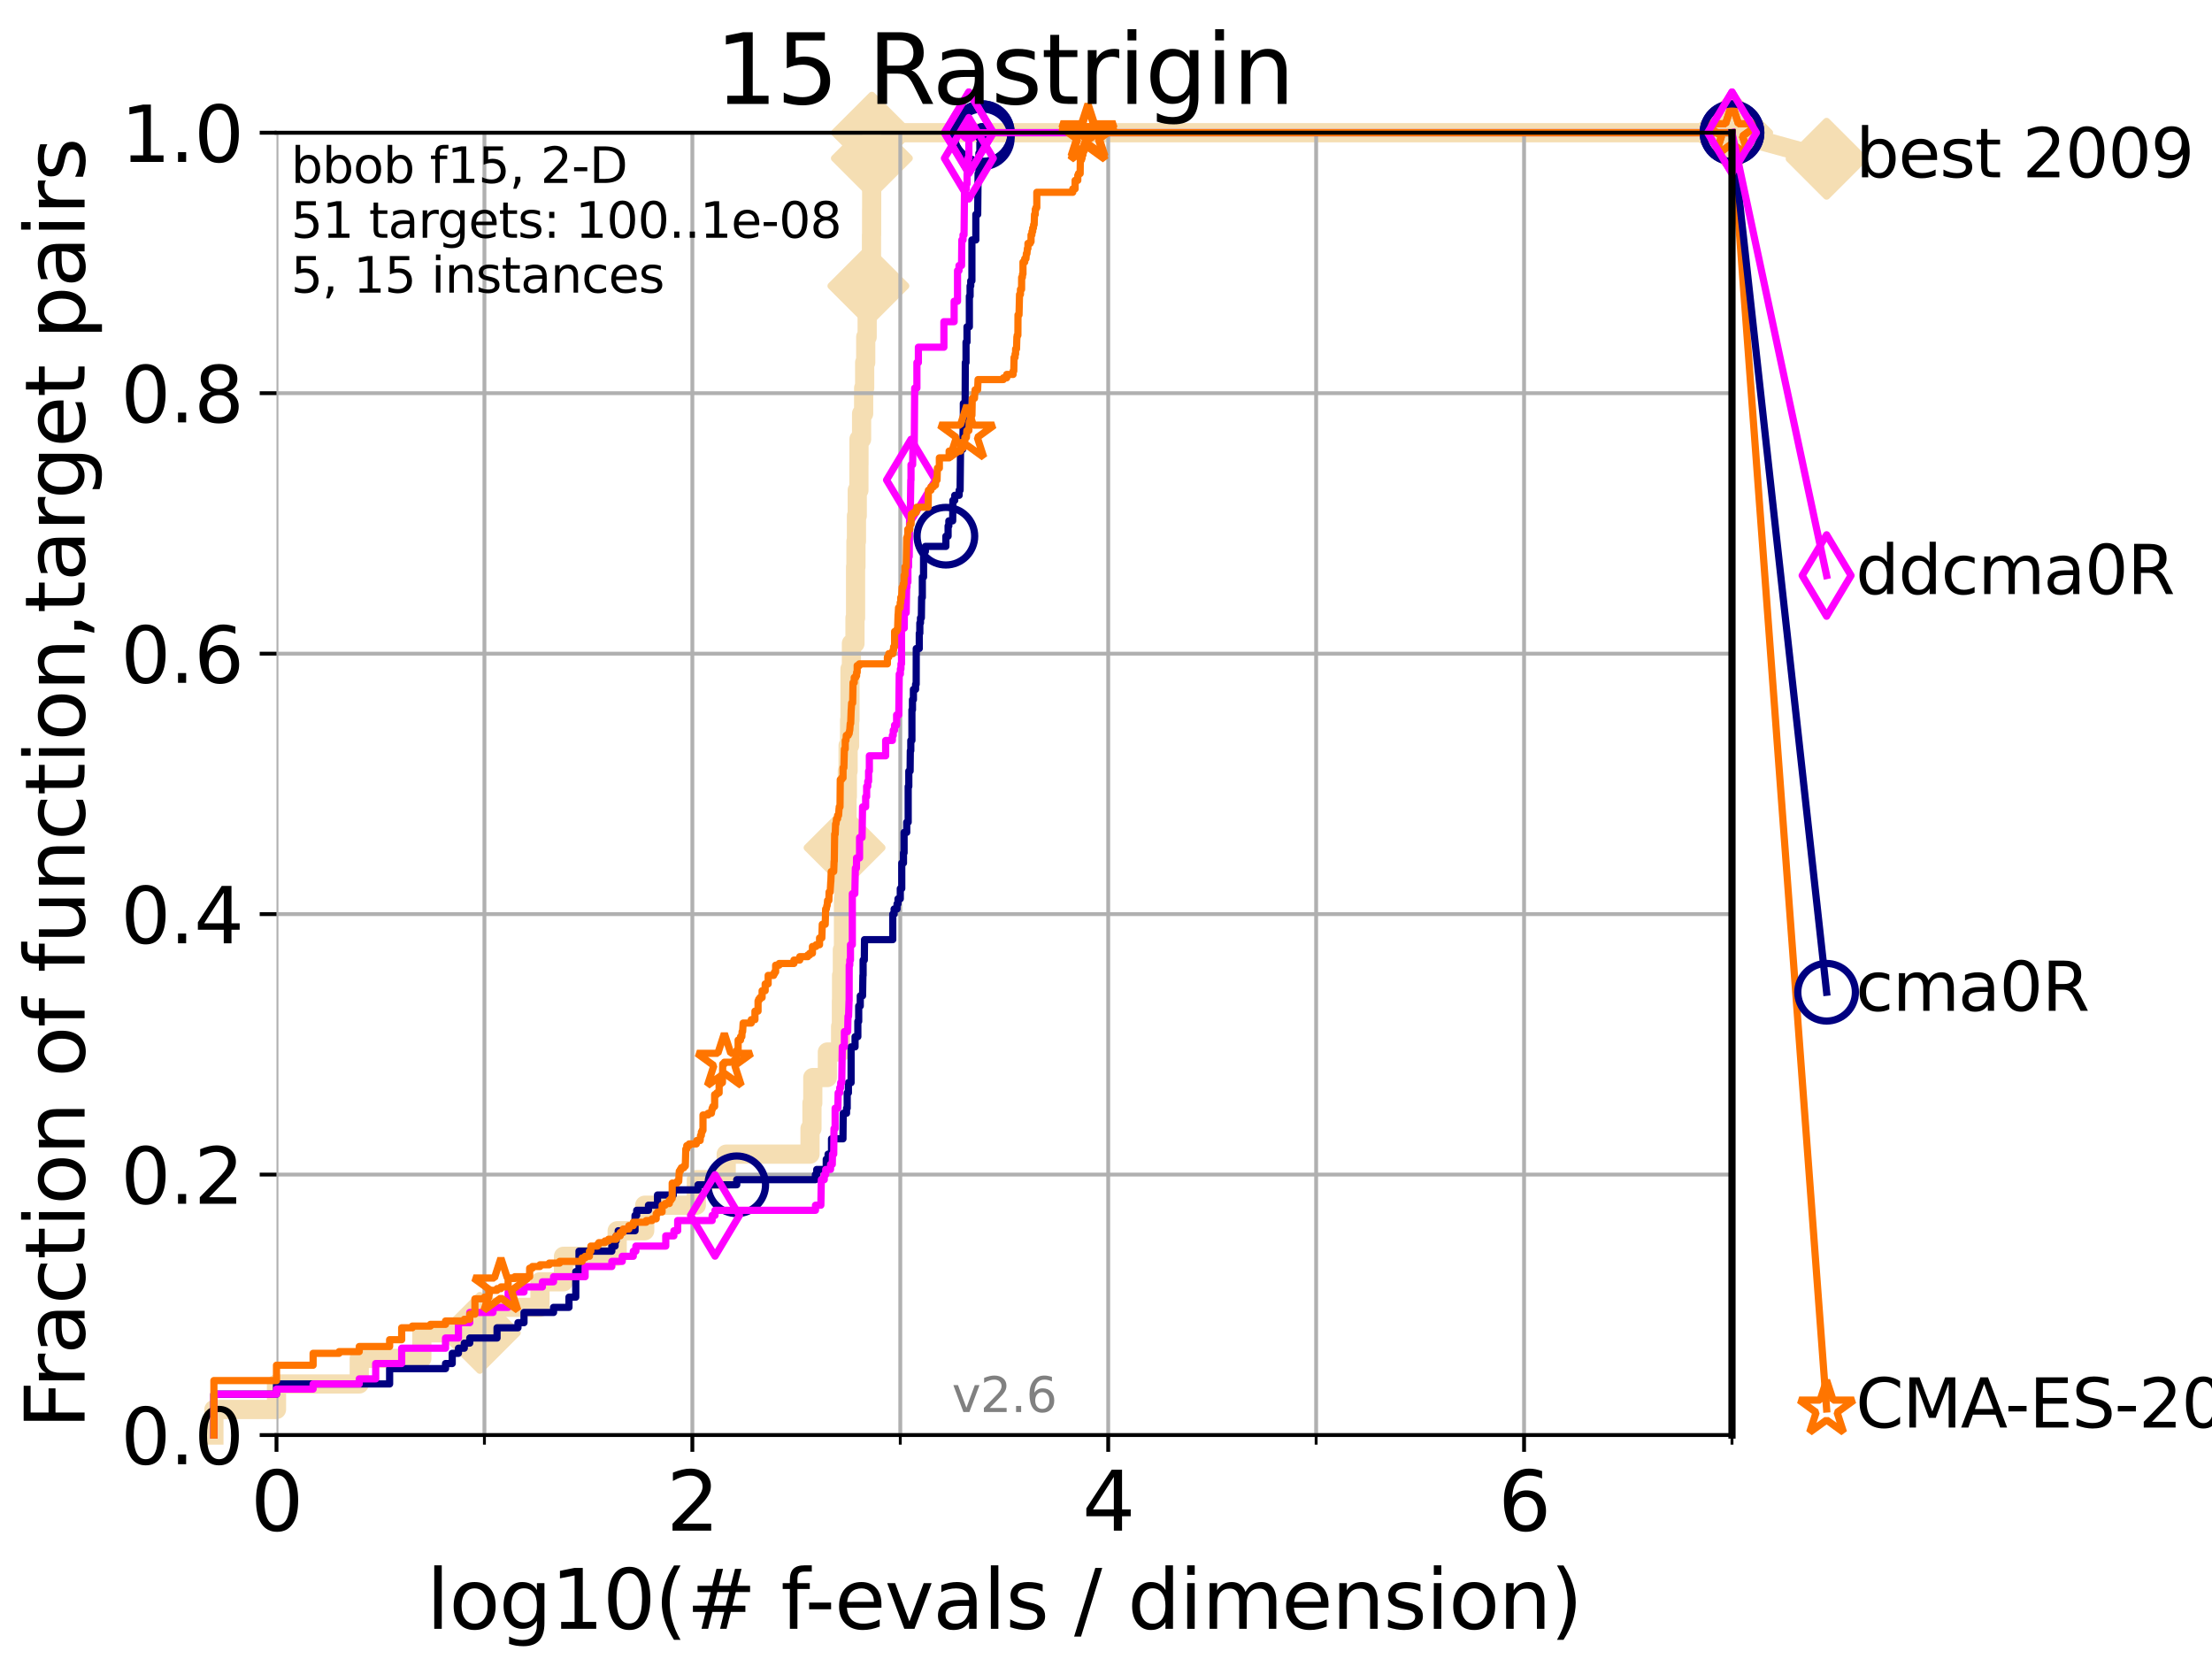 <?xml version="1.0" encoding="utf-8" standalone="no"?>
<!DOCTYPE svg PUBLIC "-//W3C//DTD SVG 1.1//EN"
  "http://www.w3.org/Graphics/SVG/1.1/DTD/svg11.dtd">
<svg xmlns:xlink="http://www.w3.org/1999/xlink" width="460.8pt" height="345.6pt" viewBox="0 0 460.8 345.6" xmlns="http://www.w3.org/2000/svg" version="1.1">
 <defs>
  <style type="text/css">*{stroke-linejoin: round; stroke-linecap: butt}</style>
 </defs>
 <g id="figure_1">
  <g id="patch_1">
   <path d="M 0 345.6 
L 460.8 345.6 
L 460.8 0 
L 0 0 
z
" style="fill: #ffffff"/>
  </g>
  <g id="axes_1">
   <g id="patch_2">
    <path d="M 57.6 298.944 
L 360.806 298.944 
L 360.806 27.648 
L 57.6 27.648 
z
" style="fill: #ffffff"/>
   </g>
   <g id="line2d_1">
    <path d="M 44.561 298.944 
L 44.561 293.624 
L 57.6 293.624 
L 57.6 288.305 
L 74.837 288.305 
L 74.837 282.985 
L 87.876 282.985 
L 87.876 277.666 
L 99.95 277.666 
L 99.95 272.346 
L 112.488 272.346 
L 112.488 267.027 
L 117.384 267.027 
L 117.384 261.707 
L 128.571 261.707 
L 128.571 256.388 
L 134.305 256.388 
L 134.305 251.068 
L 145.058 251.068 
L 145.058 245.749 
L 151.285 245.749 
L 151.285 240.429 
L 168.74 240.429 
L 168.74 235.11 
L 169.145 235.11 
L 169.145 229.79 
L 169.319 229.79 
L 169.319 224.471 
L 172.356 224.471 
L 172.356 219.151 
L 175.117 219.151 
L 175.117 213.832 
L 175.28 213.832 
L 175.28 208.512 
L 175.316 208.512 
L 175.316 203.192 
L 175.478 203.192 
L 175.478 197.873 
L 175.709 197.873 
L 175.709 187.234 
L 175.797 187.234 
L 175.797 181.914 
L 175.937 181.914 
L 175.937 176.595 
L 176.076 176.595 
L 176.076 171.275 
L 176.453 171.275 
L 176.453 165.956 
L 176.52 165.956 
L 176.52 160.636 
L 176.672 160.636 
L 176.672 155.317 
L 176.988 155.317 
L 176.988 149.997 
L 177.07 149.997 
L 177.07 139.358 
L 177.363 139.358 
L 177.363 134.039 
L 178.108 134.039 
L 178.108 128.719 
L 178.232 128.719 
L 178.232 118.08 
L 178.309 118.08 
L 178.309 112.76 
L 178.416 112.76 
L 178.416 107.441 
L 178.583 107.441 
L 178.583 102.121 
L 178.928 102.121 
L 178.928 96.802 
L 178.943 96.802 
L 178.943 91.482 
L 179.485 91.482 
L 179.485 86.163 
L 179.913 86.163 
L 179.913 80.843 
L 180.124 80.843 
L 180.124 75.524 
L 180.346 75.524 
L 180.346 70.204 
L 180.647 70.204 
L 180.647 64.885 
L 180.903 64.885 
L 180.903 59.565 
L 180.997 59.565 
L 180.997 54.246 
L 181.548 54.246 
L 181.548 48.926 
L 181.574 48.926 
L 181.574 43.607 
L 181.587 43.607 
L 181.587 38.287 
L 181.613 38.287 
L 181.613 32.968 
L 181.625 32.968 
L 181.625 27.648 
L 360.806 27.648 
" style="fill: none; stroke: #f5deb3; stroke-width: 4; stroke-linecap: square"/>
   </g>
   <g id="line2d_2">
    <defs>
     <path id="mdfc02c847d" d="M -0 7.778 
L 7.778 0 
L 0 -7.778 
L -7.778 -0 
z
" style="stroke: #f5deb3; stroke-width: 1.5; stroke-linejoin: miter"/>
    </defs>
    <g>
     <use xlink:href="#mdfc02c847d" x="99.95" y="277.666" style="fill: #f5deb3; stroke: #f5deb3; stroke-width: 1.5; stroke-linejoin: miter"/>
     <use xlink:href="#mdfc02c847d" x="175.937" y="176.595" style="fill: #f5deb3; stroke: #f5deb3; stroke-width: 1.5; stroke-linejoin: miter"/>
     <use xlink:href="#mdfc02c847d" x="180.903" y="59.565" style="fill: #f5deb3; stroke: #f5deb3; stroke-width: 1.5; stroke-linejoin: miter"/>
     <use xlink:href="#mdfc02c847d" x="181.625" y="32.968" style="fill: #f5deb3; stroke: #f5deb3; stroke-width: 1.5; stroke-linejoin: miter"/>
     <use xlink:href="#mdfc02c847d" x="181.625" y="27.648" style="fill: #f5deb3; stroke: #f5deb3; stroke-width: 1.5; stroke-linejoin: miter"/>
     <use xlink:href="#mdfc02c847d" x="360.806" y="27.648" style="fill: #f5deb3; stroke: #f5deb3; stroke-width: 1.5; stroke-linejoin: miter"/>
    </g>
   </g>
   <g id="line2d_3">
    <path style="fill: none; stroke: #f5deb3; stroke-width: 4; stroke-linecap: square"/>
    <g/>
   </g>
   <g id="line2d_4">
    <path d="M 360.806 27.648 
L 380.515 33.074 
" style="fill: none; stroke: #f5deb3; stroke-width: 4; stroke-linecap: square"/>
    <g>
     <use xlink:href="#mdfc02c847d" x="360.806" y="27.648" style="fill: #f5deb3; stroke: #f5deb3; stroke-width: 1.5; stroke-linejoin: miter"/>
     <use xlink:href="#mdfc02c847d" x="380.515" y="33.074" style="fill: #f5deb3; stroke: #f5deb3; stroke-width: 1.5; stroke-linejoin: miter"/>
    </g>
   </g>
   <g id="matplotlib.axis_1">
    <g id="xtick_1">
     <g id="line2d_5">
      <path d="M 57.6 298.944 
L 57.6 27.648 
" clip-path="url(#p673a137151)" style="fill: none; stroke: #b0b0b0; stroke-width: 0.8; stroke-linecap: square"/>
     </g>
     <g id="line2d_6">
      <defs>
       <path id="mdb9ce2a126" d="M 0 0 
L 0 3.5 
" style="stroke: #000000; stroke-width: 0.8"/>
      </defs>
      <g>
       <use xlink:href="#mdb9ce2a126" x="57.6" y="298.944" style="stroke: #000000; stroke-width: 0.8"/>
      </g>
     </g>
     <g id="text_1">
      <!-- 0 -->
      <g transform="translate(52.192 318.861)scale(0.17 -0.17)">
       <defs>
        <path id="DejaVuSans-30" d="M 2034 4250 
Q 1547 4250 1301 3770 
Q 1056 3291 1056 2328 
Q 1056 1369 1301 889 
Q 1547 409 2034 409 
Q 2525 409 2770 889 
Q 3016 1369 3016 2328 
Q 3016 3291 2770 3770 
Q 2525 4250 2034 4250 
z
M 2034 4750 
Q 2819 4750 3233 4129 
Q 3647 3509 3647 2328 
Q 3647 1150 3233 529 
Q 2819 -91 2034 -91 
Q 1250 -91 836 529 
Q 422 1150 422 2328 
Q 422 3509 836 4129 
Q 1250 4750 2034 4750 
z
" transform="scale(0.016)"/>
       </defs>
       <use xlink:href="#DejaVuSans-30"/>
      </g>
     </g>
    </g>
    <g id="xtick_2">
     <g id="line2d_7">
      <path d="M 144.23 298.944 
L 144.23 27.648 
" clip-path="url(#p673a137151)" style="fill: none; stroke: #b0b0b0; stroke-width: 0.8; stroke-linecap: square"/>
     </g>
     <g id="line2d_8">
      <g>
       <use xlink:href="#mdb9ce2a126" x="144.23" y="298.944" style="stroke: #000000; stroke-width: 0.8"/>
      </g>
     </g>
     <g id="text_2">
      <!-- 2 -->
      <g transform="translate(138.822 318.861)scale(0.17 -0.17)">
       <defs>
        <path id="DejaVuSans-32" d="M 1228 531 
L 3431 531 
L 3431 0 
L 469 0 
L 469 531 
Q 828 903 1448 1529 
Q 2069 2156 2228 2338 
Q 2531 2678 2651 2914 
Q 2772 3150 2772 3378 
Q 2772 3750 2511 3984 
Q 2250 4219 1831 4219 
Q 1534 4219 1204 4116 
Q 875 4013 500 3803 
L 500 4441 
Q 881 4594 1212 4672 
Q 1544 4750 1819 4750 
Q 2544 4750 2975 4387 
Q 3406 4025 3406 3419 
Q 3406 3131 3298 2873 
Q 3191 2616 2906 2266 
Q 2828 2175 2409 1742 
Q 1991 1309 1228 531 
z
" transform="scale(0.016)"/>
       </defs>
       <use xlink:href="#DejaVuSans-32"/>
      </g>
     </g>
    </g>
    <g id="xtick_3">
     <g id="line2d_9">
      <path d="M 230.861 298.944 
L 230.861 27.648 
" clip-path="url(#p673a137151)" style="fill: none; stroke: #b0b0b0; stroke-width: 0.8; stroke-linecap: square"/>
     </g>
     <g id="line2d_10">
      <g>
       <use xlink:href="#mdb9ce2a126" x="230.861" y="298.944" style="stroke: #000000; stroke-width: 0.8"/>
      </g>
     </g>
     <g id="text_3">
      <!-- 4 -->
      <g transform="translate(225.453 318.861)scale(0.17 -0.17)">
       <defs>
        <path id="DejaVuSans-34" d="M 2419 4116 
L 825 1625 
L 2419 1625 
L 2419 4116 
z
M 2253 4666 
L 3047 4666 
L 3047 1625 
L 3713 1625 
L 3713 1100 
L 3047 1100 
L 3047 0 
L 2419 0 
L 2419 1100 
L 313 1100 
L 313 1709 
L 2253 4666 
z
" transform="scale(0.016)"/>
       </defs>
       <use xlink:href="#DejaVuSans-34"/>
      </g>
     </g>
    </g>
    <g id="xtick_4">
     <g id="line2d_11">
      <path d="M 317.491 298.944 
L 317.491 27.648 
" clip-path="url(#p673a137151)" style="fill: none; stroke: #b0b0b0; stroke-width: 0.8; stroke-linecap: square"/>
     </g>
     <g id="line2d_12">
      <g>
       <use xlink:href="#mdb9ce2a126" x="317.491" y="298.944" style="stroke: #000000; stroke-width: 0.8"/>
      </g>
     </g>
     <g id="text_4">
      <!-- 6 -->
      <g transform="translate(312.083 318.861)scale(0.17 -0.17)">
       <defs>
        <path id="DejaVuSans-36" d="M 2113 2584 
Q 1688 2584 1439 2293 
Q 1191 2003 1191 1497 
Q 1191 994 1439 701 
Q 1688 409 2113 409 
Q 2538 409 2786 701 
Q 3034 994 3034 1497 
Q 3034 2003 2786 2293 
Q 2538 2584 2113 2584 
z
M 3366 4563 
L 3366 3988 
Q 3128 4100 2886 4159 
Q 2644 4219 2406 4219 
Q 1781 4219 1451 3797 
Q 1122 3375 1075 2522 
Q 1259 2794 1537 2939 
Q 1816 3084 2150 3084 
Q 2853 3084 3261 2657 
Q 3669 2231 3669 1497 
Q 3669 778 3244 343 
Q 2819 -91 2113 -91 
Q 1303 -91 875 529 
Q 447 1150 447 2328 
Q 447 3434 972 4092 
Q 1497 4750 2381 4750 
Q 2619 4750 2861 4703 
Q 3103 4656 3366 4563 
z
" transform="scale(0.016)"/>
       </defs>
       <use xlink:href="#DejaVuSans-36"/>
      </g>
     </g>
    </g>
    <g id="xtick_5">
     <g id="line2d_13">
      <path d="M 100.915 298.944 
L 100.915 27.648 
" clip-path="url(#p673a137151)" style="fill: none; stroke: #b0b0b0; stroke-width: 0.8; stroke-linecap: square"/>
     </g>
     <g id="line2d_14">
      <defs>
       <path id="me85804a4cc" d="M 0 0 
L 0 2 
" style="stroke: #000000; stroke-width: 0.6"/>
      </defs>
      <g>
       <use xlink:href="#me85804a4cc" x="100.915" y="298.944" style="stroke: #000000; stroke-width: 0.6"/>
      </g>
     </g>
    </g>
    <g id="xtick_6">
     <g id="line2d_15">
      <path d="M 187.546 298.944 
L 187.546 27.648 
" clip-path="url(#p673a137151)" style="fill: none; stroke: #b0b0b0; stroke-width: 0.8; stroke-linecap: square"/>
     </g>
     <g id="line2d_16">
      <g>
       <use xlink:href="#me85804a4cc" x="187.546" y="298.944" style="stroke: #000000; stroke-width: 0.6"/>
      </g>
     </g>
    </g>
    <g id="xtick_7">
     <g id="line2d_17">
      <path d="M 274.176 298.944 
L 274.176 27.648 
" clip-path="url(#p673a137151)" style="fill: none; stroke: #b0b0b0; stroke-width: 0.8; stroke-linecap: square"/>
     </g>
     <g id="line2d_18">
      <g>
       <use xlink:href="#me85804a4cc" x="274.176" y="298.944" style="stroke: #000000; stroke-width: 0.6"/>
      </g>
     </g>
    </g>
    <g id="xtick_8">
     <g id="line2d_19">
      <path d="M 360.806 298.944 
L 360.806 27.648 
" clip-path="url(#p673a137151)" style="fill: none; stroke: #b0b0b0; stroke-width: 0.8; stroke-linecap: square"/>
     </g>
     <g id="line2d_20">
      <g>
       <use xlink:href="#me85804a4cc" x="360.806" y="298.944" style="stroke: #000000; stroke-width: 0.6"/>
      </g>
     </g>
    </g>
    <g id="text_5">
     <!-- log10(# f-evals / dimension) -->
     <g transform="translate(88.823 339.314)scale(0.17 -0.17)">
      <defs>
       <path id="DejaVuSans-6c" d="M 603 4863 
L 1178 4863 
L 1178 0 
L 603 0 
L 603 4863 
z
" transform="scale(0.016)"/>
       <path id="DejaVuSans-6f" d="M 1959 3097 
Q 1497 3097 1228 2736 
Q 959 2375 959 1747 
Q 959 1119 1226 758 
Q 1494 397 1959 397 
Q 2419 397 2687 759 
Q 2956 1122 2956 1747 
Q 2956 2369 2687 2733 
Q 2419 3097 1959 3097 
z
M 1959 3584 
Q 2709 3584 3137 3096 
Q 3566 2609 3566 1747 
Q 3566 888 3137 398 
Q 2709 -91 1959 -91 
Q 1206 -91 779 398 
Q 353 888 353 1747 
Q 353 2609 779 3096 
Q 1206 3584 1959 3584 
z
" transform="scale(0.016)"/>
       <path id="DejaVuSans-67" d="M 2906 1791 
Q 2906 2416 2648 2759 
Q 2391 3103 1925 3103 
Q 1463 3103 1205 2759 
Q 947 2416 947 1791 
Q 947 1169 1205 825 
Q 1463 481 1925 481 
Q 2391 481 2648 825 
Q 2906 1169 2906 1791 
z
M 3481 434 
Q 3481 -459 3084 -895 
Q 2688 -1331 1869 -1331 
Q 1566 -1331 1297 -1286 
Q 1028 -1241 775 -1147 
L 775 -588 
Q 1028 -725 1275 -790 
Q 1522 -856 1778 -856 
Q 2344 -856 2625 -561 
Q 2906 -266 2906 331 
L 2906 616 
Q 2728 306 2450 153 
Q 2172 0 1784 0 
Q 1141 0 747 490 
Q 353 981 353 1791 
Q 353 2603 747 3093 
Q 1141 3584 1784 3584 
Q 2172 3584 2450 3431 
Q 2728 3278 2906 2969 
L 2906 3500 
L 3481 3500 
L 3481 434 
z
" transform="scale(0.016)"/>
       <path id="DejaVuSans-31" d="M 794 531 
L 1825 531 
L 1825 4091 
L 703 3866 
L 703 4441 
L 1819 4666 
L 2450 4666 
L 2450 531 
L 3481 531 
L 3481 0 
L 794 0 
L 794 531 
z
" transform="scale(0.016)"/>
       <path id="DejaVuSans-28" d="M 1984 4856 
Q 1566 4138 1362 3434 
Q 1159 2731 1159 2009 
Q 1159 1288 1364 580 
Q 1569 -128 1984 -844 
L 1484 -844 
Q 1016 -109 783 600 
Q 550 1309 550 2009 
Q 550 2706 781 3412 
Q 1013 4119 1484 4856 
L 1984 4856 
z
" transform="scale(0.016)"/>
       <path id="DejaVuSans-23" d="M 3272 2816 
L 2363 2816 
L 2100 1772 
L 3016 1772 
L 3272 2816 
z
M 2803 4594 
L 2478 3297 
L 3391 3297 
L 3719 4594 
L 4219 4594 
L 3897 3297 
L 4872 3297 
L 4872 2816 
L 3775 2816 
L 3519 1772 
L 4513 1772 
L 4513 1294 
L 3397 1294 
L 3072 0 
L 2572 0 
L 2894 1294 
L 1978 1294 
L 1656 0 
L 1153 0 
L 1478 1294 
L 494 1294 
L 494 1772 
L 1594 1772 
L 1856 2816 
L 850 2816 
L 850 3297 
L 1978 3297 
L 2297 4594 
L 2803 4594 
z
" transform="scale(0.016)"/>
       <path id="DejaVuSans-20" transform="scale(0.016)"/>
       <path id="DejaVuSans-66" d="M 2375 4863 
L 2375 4384 
L 1825 4384 
Q 1516 4384 1395 4259 
Q 1275 4134 1275 3809 
L 1275 3500 
L 2222 3500 
L 2222 3053 
L 1275 3053 
L 1275 0 
L 697 0 
L 697 3053 
L 147 3053 
L 147 3500 
L 697 3500 
L 697 3744 
Q 697 4328 969 4595 
Q 1241 4863 1831 4863 
L 2375 4863 
z
" transform="scale(0.016)"/>
       <path id="DejaVuSans-2d" d="M 313 2009 
L 1997 2009 
L 1997 1497 
L 313 1497 
L 313 2009 
z
" transform="scale(0.016)"/>
       <path id="DejaVuSans-65" d="M 3597 1894 
L 3597 1613 
L 953 1613 
Q 991 1019 1311 708 
Q 1631 397 2203 397 
Q 2534 397 2845 478 
Q 3156 559 3463 722 
L 3463 178 
Q 3153 47 2828 -22 
Q 2503 -91 2169 -91 
Q 1331 -91 842 396 
Q 353 884 353 1716 
Q 353 2575 817 3079 
Q 1281 3584 2069 3584 
Q 2775 3584 3186 3129 
Q 3597 2675 3597 1894 
z
M 3022 2063 
Q 3016 2534 2758 2815 
Q 2500 3097 2075 3097 
Q 1594 3097 1305 2825 
Q 1016 2553 972 2059 
L 3022 2063 
z
" transform="scale(0.016)"/>
       <path id="DejaVuSans-76" d="M 191 3500 
L 800 3500 
L 1894 563 
L 2988 3500 
L 3597 3500 
L 2284 0 
L 1503 0 
L 191 3500 
z
" transform="scale(0.016)"/>
       <path id="DejaVuSans-61" d="M 2194 1759 
Q 1497 1759 1228 1600 
Q 959 1441 959 1056 
Q 959 750 1161 570 
Q 1363 391 1709 391 
Q 2188 391 2477 730 
Q 2766 1069 2766 1631 
L 2766 1759 
L 2194 1759 
z
M 3341 1997 
L 3341 0 
L 2766 0 
L 2766 531 
Q 2569 213 2275 61 
Q 1981 -91 1556 -91 
Q 1019 -91 701 211 
Q 384 513 384 1019 
Q 384 1609 779 1909 
Q 1175 2209 1959 2209 
L 2766 2209 
L 2766 2266 
Q 2766 2663 2505 2880 
Q 2244 3097 1772 3097 
Q 1472 3097 1187 3025 
Q 903 2953 641 2809 
L 641 3341 
Q 956 3463 1253 3523 
Q 1550 3584 1831 3584 
Q 2591 3584 2966 3190 
Q 3341 2797 3341 1997 
z
" transform="scale(0.016)"/>
       <path id="DejaVuSans-73" d="M 2834 3397 
L 2834 2853 
Q 2591 2978 2328 3040 
Q 2066 3103 1784 3103 
Q 1356 3103 1142 2972 
Q 928 2841 928 2578 
Q 928 2378 1081 2264 
Q 1234 2150 1697 2047 
L 1894 2003 
Q 2506 1872 2764 1633 
Q 3022 1394 3022 966 
Q 3022 478 2636 193 
Q 2250 -91 1575 -91 
Q 1294 -91 989 -36 
Q 684 19 347 128 
L 347 722 
Q 666 556 975 473 
Q 1284 391 1588 391 
Q 1994 391 2212 530 
Q 2431 669 2431 922 
Q 2431 1156 2273 1281 
Q 2116 1406 1581 1522 
L 1381 1569 
Q 847 1681 609 1914 
Q 372 2147 372 2553 
Q 372 3047 722 3315 
Q 1072 3584 1716 3584 
Q 2034 3584 2315 3537 
Q 2597 3491 2834 3397 
z
" transform="scale(0.016)"/>
       <path id="DejaVuSans-2f" d="M 1625 4666 
L 2156 4666 
L 531 -594 
L 0 -594 
L 1625 4666 
z
" transform="scale(0.016)"/>
       <path id="DejaVuSans-64" d="M 2906 2969 
L 2906 4863 
L 3481 4863 
L 3481 0 
L 2906 0 
L 2906 525 
Q 2725 213 2448 61 
Q 2172 -91 1784 -91 
Q 1150 -91 751 415 
Q 353 922 353 1747 
Q 353 2572 751 3078 
Q 1150 3584 1784 3584 
Q 2172 3584 2448 3432 
Q 2725 3281 2906 2969 
z
M 947 1747 
Q 947 1113 1208 752 
Q 1469 391 1925 391 
Q 2381 391 2643 752 
Q 2906 1113 2906 1747 
Q 2906 2381 2643 2742 
Q 2381 3103 1925 3103 
Q 1469 3103 1208 2742 
Q 947 2381 947 1747 
z
" transform="scale(0.016)"/>
       <path id="DejaVuSans-69" d="M 603 3500 
L 1178 3500 
L 1178 0 
L 603 0 
L 603 3500 
z
M 603 4863 
L 1178 4863 
L 1178 4134 
L 603 4134 
L 603 4863 
z
" transform="scale(0.016)"/>
       <path id="DejaVuSans-6d" d="M 3328 2828 
Q 3544 3216 3844 3400 
Q 4144 3584 4550 3584 
Q 5097 3584 5394 3201 
Q 5691 2819 5691 2113 
L 5691 0 
L 5113 0 
L 5113 2094 
Q 5113 2597 4934 2840 
Q 4756 3084 4391 3084 
Q 3944 3084 3684 2787 
Q 3425 2491 3425 1978 
L 3425 0 
L 2847 0 
L 2847 2094 
Q 2847 2600 2669 2842 
Q 2491 3084 2119 3084 
Q 1678 3084 1418 2786 
Q 1159 2488 1159 1978 
L 1159 0 
L 581 0 
L 581 3500 
L 1159 3500 
L 1159 2956 
Q 1356 3278 1631 3431 
Q 1906 3584 2284 3584 
Q 2666 3584 2933 3390 
Q 3200 3197 3328 2828 
z
" transform="scale(0.016)"/>
       <path id="DejaVuSans-6e" d="M 3513 2113 
L 3513 0 
L 2938 0 
L 2938 2094 
Q 2938 2591 2744 2837 
Q 2550 3084 2163 3084 
Q 1697 3084 1428 2787 
Q 1159 2491 1159 1978 
L 1159 0 
L 581 0 
L 581 3500 
L 1159 3500 
L 1159 2956 
Q 1366 3272 1645 3428 
Q 1925 3584 2291 3584 
Q 2894 3584 3203 3211 
Q 3513 2838 3513 2113 
z
" transform="scale(0.016)"/>
       <path id="DejaVuSans-29" d="M 513 4856 
L 1013 4856 
Q 1481 4119 1714 3412 
Q 1947 2706 1947 2009 
Q 1947 1309 1714 600 
Q 1481 -109 1013 -844 
L 513 -844 
Q 928 -128 1133 580 
Q 1338 1288 1338 2009 
Q 1338 2731 1133 3434 
Q 928 4138 513 4856 
z
" transform="scale(0.016)"/>
      </defs>
      <use xlink:href="#DejaVuSans-6c"/>
      <use xlink:href="#DejaVuSans-6f" x="27.783"/>
      <use xlink:href="#DejaVuSans-67" x="88.965"/>
      <use xlink:href="#DejaVuSans-31" x="152.441"/>
      <use xlink:href="#DejaVuSans-30" x="216.064"/>
      <use xlink:href="#DejaVuSans-28" x="279.688"/>
      <use xlink:href="#DejaVuSans-23" x="318.701"/>
      <use xlink:href="#DejaVuSans-20" x="402.49"/>
      <use xlink:href="#DejaVuSans-66" x="434.277"/>
      <use xlink:href="#DejaVuSans-2d" x="463.982"/>
      <use xlink:href="#DejaVuSans-65" x="500.066"/>
      <use xlink:href="#DejaVuSans-76" x="561.59"/>
      <use xlink:href="#DejaVuSans-61" x="620.77"/>
      <use xlink:href="#DejaVuSans-6c" x="682.049"/>
      <use xlink:href="#DejaVuSans-73" x="709.832"/>
      <use xlink:href="#DejaVuSans-20" x="761.932"/>
      <use xlink:href="#DejaVuSans-2f" x="793.719"/>
      <use xlink:href="#DejaVuSans-20" x="827.41"/>
      <use xlink:href="#DejaVuSans-64" x="859.197"/>
      <use xlink:href="#DejaVuSans-69" x="922.674"/>
      <use xlink:href="#DejaVuSans-6d" x="950.457"/>
      <use xlink:href="#DejaVuSans-65" x="1047.869"/>
      <use xlink:href="#DejaVuSans-6e" x="1109.393"/>
      <use xlink:href="#DejaVuSans-73" x="1172.771"/>
      <use xlink:href="#DejaVuSans-69" x="1224.871"/>
      <use xlink:href="#DejaVuSans-6f" x="1252.654"/>
      <use xlink:href="#DejaVuSans-6e" x="1313.836"/>
      <use xlink:href="#DejaVuSans-29" x="1377.215"/>
     </g>
    </g>
   </g>
   <g id="matplotlib.axis_2">
    <g id="ytick_1">
     <g id="line2d_21">
      <path d="M 57.6 298.944 
L 360.806 298.944 
" clip-path="url(#p673a137151)" style="fill: none; stroke: #b0b0b0; stroke-width: 0.8; stroke-linecap: square"/>
     </g>
     <g id="line2d_22">
      <defs>
       <path id="m2c9acf0053" d="M 0 0 
L -3.5 0 
" style="stroke: #000000; stroke-width: 0.8"/>
      </defs>
      <g>
       <use xlink:href="#m2c9acf0053" x="57.6" y="298.944" style="stroke: #000000; stroke-width: 0.8"/>
      </g>
     </g>
     <g id="text_6">
      <!-- 0.0 -->
      <g transform="translate(25.155 305.023)scale(0.16 -0.16)">
       <defs>
        <path id="DejaVuSans-2e" d="M 684 794 
L 1344 794 
L 1344 0 
L 684 0 
L 684 794 
z
" transform="scale(0.016)"/>
       </defs>
       <use xlink:href="#DejaVuSans-30"/>
       <use xlink:href="#DejaVuSans-2e" x="63.623"/>
       <use xlink:href="#DejaVuSans-30" x="95.41"/>
      </g>
     </g>
    </g>
    <g id="ytick_2">
     <g id="line2d_23">
      <path d="M 57.6 244.685 
L 360.806 244.685 
" clip-path="url(#p673a137151)" style="fill: none; stroke: #b0b0b0; stroke-width: 0.8; stroke-linecap: square"/>
     </g>
     <g id="line2d_24">
      <g>
       <use xlink:href="#m2c9acf0053" x="57.6" y="244.685" style="stroke: #000000; stroke-width: 0.8"/>
      </g>
     </g>
     <g id="text_7">
      <!-- 0.2 -->
      <g transform="translate(25.155 250.764)scale(0.16 -0.16)">
       <use xlink:href="#DejaVuSans-30"/>
       <use xlink:href="#DejaVuSans-2e" x="63.623"/>
       <use xlink:href="#DejaVuSans-32" x="95.41"/>
      </g>
     </g>
    </g>
    <g id="ytick_3">
     <g id="line2d_25">
      <path d="M 57.6 190.426 
L 360.806 190.426 
" clip-path="url(#p673a137151)" style="fill: none; stroke: #b0b0b0; stroke-width: 0.8; stroke-linecap: square"/>
     </g>
     <g id="line2d_26">
      <g>
       <use xlink:href="#m2c9acf0053" x="57.6" y="190.426" style="stroke: #000000; stroke-width: 0.8"/>
      </g>
     </g>
     <g id="text_8">
      <!-- 0.4 -->
      <g transform="translate(25.155 196.504)scale(0.16 -0.16)">
       <use xlink:href="#DejaVuSans-30"/>
       <use xlink:href="#DejaVuSans-2e" x="63.623"/>
       <use xlink:href="#DejaVuSans-34" x="95.41"/>
      </g>
     </g>
    </g>
    <g id="ytick_4">
     <g id="line2d_27">
      <path d="M 57.6 136.166 
L 360.806 136.166 
" clip-path="url(#p673a137151)" style="fill: none; stroke: #b0b0b0; stroke-width: 0.8; stroke-linecap: square"/>
     </g>
     <g id="line2d_28">
      <g>
       <use xlink:href="#m2c9acf0053" x="57.6" y="136.166" style="stroke: #000000; stroke-width: 0.8"/>
      </g>
     </g>
     <g id="text_9">
      <!-- 0.6 -->
      <g transform="translate(25.155 142.245)scale(0.16 -0.16)">
       <use xlink:href="#DejaVuSans-30"/>
       <use xlink:href="#DejaVuSans-2e" x="63.623"/>
       <use xlink:href="#DejaVuSans-36" x="95.41"/>
      </g>
     </g>
    </g>
    <g id="ytick_5">
     <g id="line2d_29">
      <path d="M 57.6 81.907 
L 360.806 81.907 
" clip-path="url(#p673a137151)" style="fill: none; stroke: #b0b0b0; stroke-width: 0.8; stroke-linecap: square"/>
     </g>
     <g id="line2d_30">
      <g>
       <use xlink:href="#m2c9acf0053" x="57.6" y="81.907" style="stroke: #000000; stroke-width: 0.8"/>
      </g>
     </g>
     <g id="text_10">
      <!-- 0.8 -->
      <g transform="translate(25.155 87.986)scale(0.16 -0.16)">
       <defs>
        <path id="DejaVuSans-38" d="M 2034 2216 
Q 1584 2216 1326 1975 
Q 1069 1734 1069 1313 
Q 1069 891 1326 650 
Q 1584 409 2034 409 
Q 2484 409 2743 651 
Q 3003 894 3003 1313 
Q 3003 1734 2745 1975 
Q 2488 2216 2034 2216 
z
M 1403 2484 
Q 997 2584 770 2862 
Q 544 3141 544 3541 
Q 544 4100 942 4425 
Q 1341 4750 2034 4750 
Q 2731 4750 3128 4425 
Q 3525 4100 3525 3541 
Q 3525 3141 3298 2862 
Q 3072 2584 2669 2484 
Q 3125 2378 3379 2068 
Q 3634 1759 3634 1313 
Q 3634 634 3220 271 
Q 2806 -91 2034 -91 
Q 1263 -91 848 271 
Q 434 634 434 1313 
Q 434 1759 690 2068 
Q 947 2378 1403 2484 
z
M 1172 3481 
Q 1172 3119 1398 2916 
Q 1625 2713 2034 2713 
Q 2441 2713 2670 2916 
Q 2900 3119 2900 3481 
Q 2900 3844 2670 4047 
Q 2441 4250 2034 4250 
Q 1625 4250 1398 4047 
Q 1172 3844 1172 3481 
z
" transform="scale(0.016)"/>
       </defs>
       <use xlink:href="#DejaVuSans-30"/>
       <use xlink:href="#DejaVuSans-2e" x="63.623"/>
       <use xlink:href="#DejaVuSans-38" x="95.41"/>
      </g>
     </g>
    </g>
    <g id="ytick_6">
     <g id="line2d_31">
      <path d="M 57.6 27.648 
L 360.806 27.648 
" clip-path="url(#p673a137151)" style="fill: none; stroke: #b0b0b0; stroke-width: 0.8; stroke-linecap: square"/>
     </g>
     <g id="line2d_32">
      <g>
       <use xlink:href="#m2c9acf0053" x="57.6" y="27.648" style="stroke: #000000; stroke-width: 0.8"/>
      </g>
     </g>
     <g id="text_11">
      <!-- 1.0 -->
      <g transform="translate(25.155 33.727)scale(0.16 -0.16)">
       <use xlink:href="#DejaVuSans-31"/>
       <use xlink:href="#DejaVuSans-2e" x="63.623"/>
       <use xlink:href="#DejaVuSans-30" x="95.41"/>
      </g>
     </g>
    </g>
    <g id="text_12">
     <!-- Fraction of function,target pairs -->
     <g transform="translate(17.62 297.681)rotate(-90)scale(0.17 -0.17)">
      <defs>
       <path id="DejaVuSans-46" d="M 628 4666 
L 3309 4666 
L 3309 4134 
L 1259 4134 
L 1259 2759 
L 3109 2759 
L 3109 2228 
L 1259 2228 
L 1259 0 
L 628 0 
L 628 4666 
z
" transform="scale(0.016)"/>
       <path id="DejaVuSans-72" d="M 2631 2963 
Q 2534 3019 2420 3045 
Q 2306 3072 2169 3072 
Q 1681 3072 1420 2755 
Q 1159 2438 1159 1844 
L 1159 0 
L 581 0 
L 581 3500 
L 1159 3500 
L 1159 2956 
Q 1341 3275 1631 3429 
Q 1922 3584 2338 3584 
Q 2397 3584 2469 3576 
Q 2541 3569 2628 3553 
L 2631 2963 
z
" transform="scale(0.016)"/>
       <path id="DejaVuSans-63" d="M 3122 3366 
L 3122 2828 
Q 2878 2963 2633 3030 
Q 2388 3097 2138 3097 
Q 1578 3097 1268 2742 
Q 959 2388 959 1747 
Q 959 1106 1268 751 
Q 1578 397 2138 397 
Q 2388 397 2633 464 
Q 2878 531 3122 666 
L 3122 134 
Q 2881 22 2623 -34 
Q 2366 -91 2075 -91 
Q 1284 -91 818 406 
Q 353 903 353 1747 
Q 353 2603 823 3093 
Q 1294 3584 2113 3584 
Q 2378 3584 2631 3529 
Q 2884 3475 3122 3366 
z
" transform="scale(0.016)"/>
       <path id="DejaVuSans-74" d="M 1172 4494 
L 1172 3500 
L 2356 3500 
L 2356 3053 
L 1172 3053 
L 1172 1153 
Q 1172 725 1289 603 
Q 1406 481 1766 481 
L 2356 481 
L 2356 0 
L 1766 0 
Q 1100 0 847 248 
Q 594 497 594 1153 
L 594 3053 
L 172 3053 
L 172 3500 
L 594 3500 
L 594 4494 
L 1172 4494 
z
" transform="scale(0.016)"/>
       <path id="DejaVuSans-75" d="M 544 1381 
L 544 3500 
L 1119 3500 
L 1119 1403 
Q 1119 906 1312 657 
Q 1506 409 1894 409 
Q 2359 409 2629 706 
Q 2900 1003 2900 1516 
L 2900 3500 
L 3475 3500 
L 3475 0 
L 2900 0 
L 2900 538 
Q 2691 219 2414 64 
Q 2138 -91 1772 -91 
Q 1169 -91 856 284 
Q 544 659 544 1381 
z
M 1991 3584 
L 1991 3584 
z
" transform="scale(0.016)"/>
       <path id="DejaVuSans-2c" d="M 750 794 
L 1409 794 
L 1409 256 
L 897 -744 
L 494 -744 
L 750 256 
L 750 794 
z
" transform="scale(0.016)"/>
       <path id="DejaVuSans-70" d="M 1159 525 
L 1159 -1331 
L 581 -1331 
L 581 3500 
L 1159 3500 
L 1159 2969 
Q 1341 3281 1617 3432 
Q 1894 3584 2278 3584 
Q 2916 3584 3314 3078 
Q 3713 2572 3713 1747 
Q 3713 922 3314 415 
Q 2916 -91 2278 -91 
Q 1894 -91 1617 61 
Q 1341 213 1159 525 
z
M 3116 1747 
Q 3116 2381 2855 2742 
Q 2594 3103 2138 3103 
Q 1681 3103 1420 2742 
Q 1159 2381 1159 1747 
Q 1159 1113 1420 752 
Q 1681 391 2138 391 
Q 2594 391 2855 752 
Q 3116 1113 3116 1747 
z
" transform="scale(0.016)"/>
      </defs>
      <use xlink:href="#DejaVuSans-46"/>
      <use xlink:href="#DejaVuSans-72" x="50.27"/>
      <use xlink:href="#DejaVuSans-61" x="91.383"/>
      <use xlink:href="#DejaVuSans-63" x="152.662"/>
      <use xlink:href="#DejaVuSans-74" x="207.643"/>
      <use xlink:href="#DejaVuSans-69" x="246.852"/>
      <use xlink:href="#DejaVuSans-6f" x="274.635"/>
      <use xlink:href="#DejaVuSans-6e" x="335.816"/>
      <use xlink:href="#DejaVuSans-20" x="399.195"/>
      <use xlink:href="#DejaVuSans-6f" x="430.982"/>
      <use xlink:href="#DejaVuSans-66" x="492.164"/>
      <use xlink:href="#DejaVuSans-20" x="527.369"/>
      <use xlink:href="#DejaVuSans-66" x="559.156"/>
      <use xlink:href="#DejaVuSans-75" x="594.361"/>
      <use xlink:href="#DejaVuSans-6e" x="657.74"/>
      <use xlink:href="#DejaVuSans-63" x="721.119"/>
      <use xlink:href="#DejaVuSans-74" x="776.1"/>
      <use xlink:href="#DejaVuSans-69" x="815.309"/>
      <use xlink:href="#DejaVuSans-6f" x="843.092"/>
      <use xlink:href="#DejaVuSans-6e" x="904.273"/>
      <use xlink:href="#DejaVuSans-2c" x="967.652"/>
      <use xlink:href="#DejaVuSans-74" x="999.439"/>
      <use xlink:href="#DejaVuSans-61" x="1038.648"/>
      <use xlink:href="#DejaVuSans-72" x="1099.928"/>
      <use xlink:href="#DejaVuSans-67" x="1139.291"/>
      <use xlink:href="#DejaVuSans-65" x="1202.768"/>
      <use xlink:href="#DejaVuSans-74" x="1264.291"/>
      <use xlink:href="#DejaVuSans-20" x="1303.5"/>
      <use xlink:href="#DejaVuSans-70" x="1335.287"/>
      <use xlink:href="#DejaVuSans-61" x="1398.764"/>
      <use xlink:href="#DejaVuSans-69" x="1460.043"/>
      <use xlink:href="#DejaVuSans-72" x="1487.826"/>
      <use xlink:href="#DejaVuSans-73" x="1528.939"/>
     </g>
    </g>
   </g>
   <g id="line2d_33">
    <defs>
     <path id="m13e73abbe8" d="M 0 1.5 
C 0.398 1.5 0.779 1.342 1.061 1.061 
C 1.342 0.779 1.5 0.398 1.5 0 
C 1.5 -0.398 1.342 -0.779 1.061 -1.061 
C 0.779 -1.342 0.398 -1.5 0 -1.5 
C -0.398 -1.5 -0.779 -1.342 -1.061 -1.061 
C -1.342 -0.779 -1.5 -0.398 -1.5 0 
C -1.5 0.398 -1.342 0.779 -1.061 1.061 
C -0.779 1.342 -0.398 1.5 0 1.5 
z
" style="stroke: #f5deb3"/>
    </defs>
    <g>
     <use xlink:href="#m13e73abbe8" x="181.625" y="27.648" style="fill: #f5deb3; stroke: #f5deb3"/>
     <use xlink:href="#m13e73abbe8" x="181.625" y="27.648" style="fill: #f5deb3; stroke: #f5deb3"/>
    </g>
   </g>
   <g id="line2d_34">
    <defs>
     <path id="mf5c4ae21b6" d="M 0 1.5 
C 0.398 1.5 0.779 1.342 1.061 1.061 
C 1.342 0.779 1.5 0.398 1.5 0 
C 1.5 -0.398 1.342 -0.779 1.061 -1.061 
C 0.779 -1.342 0.398 -1.5 0 -1.5 
C -0.398 -1.5 -0.779 -1.342 -1.061 -1.061 
C -1.342 -0.779 -1.5 -0.398 -1.5 0 
C -1.5 0.398 -1.342 0.779 -1.061 1.061 
C -0.779 1.342 -0.398 1.5 0 1.5 
z
" style="stroke: #000080"/>
    </defs>
    <g>
     <use xlink:href="#mf5c4ae21b6" x="204.631" y="27.648" style="fill: #000080; stroke: #000080"/>
     <use xlink:href="#mf5c4ae21b6" x="204.631" y="27.648" style="fill: #000080; stroke: #000080"/>
    </g>
   </g>
   <g id="line2d_35">
    <path d="M 44.561 298.944 
L 44.561 290.433 
L 57.6 290.433 
L 57.6 288.305 
L 81.166 288.305 
L 81.166 285.113 
L 92.812 285.113 
L 92.812 284.049 
L 94.206 284.049 
L 94.206 281.922 
L 95.503 281.922 
L 95.503 280.858 
L 96.718 280.858 
L 96.718 279.794 
L 97.858 279.794 
L 97.858 278.73 
L 103.544 278.73 
L 103.544 276.602 
L 107.905 276.602 
L 107.905 275.538 
L 109.159 275.538 
L 109.159 273.41 
L 115.315 273.41 
L 115.315 272.346 
L 118.525 272.346 
L 118.525 270.219 
L 119.945 270.219 
L 119.945 264.899 
L 120.617 264.899 
L 120.617 260.643 
L 127.458 260.643 
L 127.458 259.579 
L 128.134 259.579 
L 128.134 258.516 
L 128.354 258.516 
L 128.354 257.452 
L 128.786 257.452 
L 128.786 256.388 
L 132.287 256.388 
L 132.287 253.196 
L 132.639 253.196 
L 132.639 252.132 
L 135.085 252.132 
L 135.085 251.068 
L 136.975 251.068 
L 136.975 248.94 
L 140.266 248.94 
L 140.266 247.877 
L 145.415 247.877 
L 145.415 246.813 
L 153.479 246.813 
L 153.479 245.749 
L 169.857 245.749 
L 169.857 244.685 
L 170.143 244.685 
L 170.143 243.621 
L 172.123 243.621 
L 172.123 241.493 
L 172.504 241.493 
L 172.504 240.429 
L 173.222 240.429 
L 173.222 237.237 
L 175.603 237.237 
L 175.656 231.918 
L 176.351 231.918 
L 176.351 230.854 
L 176.487 230.854 
L 176.487 227.662 
L 176.739 227.662 
L 176.739 225.534 
L 177.298 225.534 
L 177.298 218.087 
L 178.123 218.087 
L 178.123 215.959 
L 178.704 215.959 
L 178.704 212.768 
L 178.884 212.768 
L 178.884 209.576 
L 179.209 209.576 
L 179.209 207.448 
L 179.686 207.448 
L 179.758 203.192 
L 179.8 203.192 
L 179.8 200.001 
L 180.054 200.001 
L 180.096 195.745 
L 185.977 195.745 
L 185.977 190.426 
L 186.261 190.426 
L 186.261 189.362 
L 186.866 189.362 
L 186.866 188.298 
L 187.069 188.298 
L 187.069 187.234 
L 187.546 187.234 
L 187.546 185.106 
L 187.853 185.106 
L 187.853 179.787 
L 188.211 179.787 
L 188.211 177.659 
L 188.338 177.659 
L 188.338 173.403 
L 188.889 173.403 
L 188.889 171.275 
L 189.193 171.275 
L 189.193 163.828 
L 189.321 163.828 
L 189.321 160.636 
L 189.593 160.636 
L 189.635 156.381 
L 189.736 156.381 
L 189.736 154.253 
L 189.969 154.253 
L 189.969 147.869 
L 190.085 147.869 
L 190.085 145.742 
L 190.281 145.742 
L 190.281 143.614 
L 190.731 143.614 
L 190.731 142.55 
L 190.857 142.55 
L 190.873 135.102 
L 191.501 135.102 
L 191.501 131.911 
L 191.615 131.911 
L 191.615 129.783 
L 191.751 129.783 
L 191.751 128.719 
L 191.938 128.719 
L 191.99 124.463 
L 192.138 124.463 
L 192.138 120.208 
L 192.394 120.208 
L 192.394 114.888 
L 192.775 114.888 
L 192.775 113.824 
L 197.046 113.824 
L 197.046 111.697 
L 197.505 111.697 
L 197.505 109.569 
L 197.66 109.569 
L 197.66 108.505 
L 198.461 108.505 
L 198.498 104.249 
L 198.888 104.249 
L 198.888 103.185 
L 199.807 103.185 
L 199.807 102.121 
L 200.007 102.121 
L 200.099 93.61 
L 200.547 93.61 
L 200.636 89.355 
L 200.683 89.355 
L 200.683 84.035 
L 201.054 84.035 
L 201.091 75.524 
L 201.241 75.524 
L 201.241 71.268 
L 201.444 71.268 
L 201.444 68.076 
L 201.936 68.076 
L 201.936 61.693 
L 202.089 61.693 
L 202.089 59.565 
L 202.223 59.565 
L 202.223 58.501 
L 202.467 58.501 
L 202.467 49.99 
L 203.283 49.99 
L 203.287 44.67 
L 203.67 44.67 
L 203.754 36.159 
L 203.924 36.159 
L 203.924 31.904 
L 204.128 31.904 
L 204.128 29.776 
L 204.593 29.776 
L 204.631 27.648 
L 360.806 27.648 
L 360.806 27.648 
" style="fill: none; stroke: #000080; stroke-width: 1.5; stroke-linecap: square"/>
   </g>
   <g id="line2d_36">
    <defs>
     <path id="m5beefb1a6f" d="M 0 6 
C 1.591 6 3.117 5.368 4.243 4.243 
C 5.368 3.117 6 1.591 6 0 
C 6 -1.591 5.368 -3.117 4.243 -4.243 
C 3.117 -5.368 1.591 -6 0 -6 
C -1.591 -6 -3.117 -5.368 -4.243 -4.243 
C -5.368 -3.117 -6 -1.591 -6 0 
C -6 1.591 -5.368 3.117 -4.243 4.243 
C -3.117 5.368 -1.591 6 0 6 
z
" style="stroke: #000080; stroke-width: 1.5"/>
    </defs>
    <g>
     <use xlink:href="#m5beefb1a6f" x="153.479" y="246.813" style="fill-opacity: 0; stroke: #000080; stroke-width: 1.5"/>
     <use xlink:href="#m5beefb1a6f" x="197.046" y="111.697" style="fill-opacity: 0; stroke: #000080; stroke-width: 1.5"/>
     <use xlink:href="#m5beefb1a6f" x="204.631" y="28.712" style="fill-opacity: 0; stroke: #000080; stroke-width: 1.5"/>
     <use xlink:href="#m5beefb1a6f" x="204.631" y="27.648" style="fill-opacity: 0; stroke: #000080; stroke-width: 1.5"/>
     <use xlink:href="#m5beefb1a6f" x="204.631" y="27.648" style="fill-opacity: 0; stroke: #000080; stroke-width: 1.5"/>
     <use xlink:href="#m5beefb1a6f" x="360.806" y="27.648" style="fill-opacity: 0; stroke: #000080; stroke-width: 1.5"/>
    </g>
   </g>
   <g id="line2d_37">
    <path style="fill: none; stroke: #000080; stroke-width: 1.5; stroke-linecap: square"/>
    <g/>
   </g>
   <g id="line2d_38">
    <defs>
     <path id="mdf196b80aa" d="M 0 1.5 
C 0.398 1.5 0.779 1.342 1.061 1.061 
C 1.342 0.779 1.5 0.398 1.5 0 
C 1.5 -0.398 1.342 -0.779 1.061 -1.061 
C 0.779 -1.342 0.398 -1.5 0 -1.5 
C -0.398 -1.5 -0.779 -1.342 -1.061 -1.061 
C -1.342 -0.779 -1.5 -0.398 -1.5 0 
C -1.5 0.398 -1.342 0.779 -1.061 1.061 
C -0.779 1.342 -0.398 1.5 0 1.5 
z
" style="stroke: #ff00ff"/>
    </defs>
    <g>
     <use xlink:href="#mdf196b80aa" x="201.831" y="27.648" style="fill: #ff00ff; stroke: #ff00ff"/>
     <use xlink:href="#mdf196b80aa" x="201.831" y="27.648" style="fill: #ff00ff; stroke: #ff00ff"/>
    </g>
   </g>
   <g id="line2d_39">
    <path d="M 44.561 298.944 
L 44.561 290.433 
L 57.6 290.433 
L 57.6 289.369 
L 65.227 289.369 
L 65.227 288.305 
L 74.837 288.305 
L 74.837 287.241 
L 78.267 287.241 
L 78.267 284.049 
L 83.678 284.049 
L 83.678 280.858 
L 92.812 280.858 
L 92.812 278.73 
L 95.503 278.73 
L 95.503 275.538 
L 97.858 275.538 
L 97.858 273.41 
L 102.708 273.41 
L 102.708 272.346 
L 105.851 272.346 
L 105.851 269.155 
L 109.159 269.155 
L 109.159 268.091 
L 112.989 268.091 
L 112.989 267.027 
L 115.315 267.027 
L 115.315 265.963 
L 121.893 265.963 
L 121.893 263.835 
L 127.458 263.835 
L 127.458 262.771 
L 129.623 262.771 
L 129.623 261.707 
L 131.929 261.707 
L 131.929 260.643 
L 132.464 260.643 
L 132.464 259.579 
L 138.693 259.579 
L 138.693 257.452 
L 140.382 257.452 
L 140.382 256.388 
L 141.173 256.388 
L 141.173 254.26 
L 148.353 254.26 
L 148.353 253.196 
L 148.948 253.196 
L 148.948 252.132 
L 169.881 252.132 
L 169.881 251.068 
L 171.001 251.068 
L 171.092 245.749 
L 171.713 245.749 
L 171.713 244.685 
L 172.016 244.685 
L 172.016 243.621 
L 173.019 243.621 
L 173.019 242.557 
L 173.382 242.557 
L 173.422 240.429 
L 173.68 240.429 
L 173.738 235.11 
L 173.972 235.11 
L 173.972 230.854 
L 174.544 230.854 
L 174.6 227.662 
L 174.934 227.662 
L 174.934 226.598 
L 175.135 226.598 
L 175.135 225.534 
L 175.352 225.534 
L 175.46 218.087 
L 175.902 218.087 
L 175.902 214.895 
L 176.588 214.895 
L 176.655 211.704 
L 176.772 211.704 
L 176.872 208.512 
L 176.889 208.512 
L 176.905 201.065 
L 177.021 201.065 
L 177.021 200.001 
L 177.168 200.001 
L 177.168 196.809 
L 177.556 196.809 
L 177.556 186.17 
L 178.077 186.17 
L 178.185 180.85 
L 178.416 180.85 
L 178.431 178.723 
L 179.062 178.723 
L 179.062 174.467 
L 179.586 174.467 
L 179.686 168.084 
L 180.332 168.084 
L 180.332 165.956 
L 180.538 165.956 
L 180.538 163.828 
L 180.769 163.828 
L 180.769 162.764 
L 180.943 162.764 
L 180.943 160.636 
L 181.103 160.636 
L 181.103 157.445 
L 184.499 157.445 
L 184.499 154.253 
L 185.895 154.253 
L 185.895 153.189 
L 186.079 153.189 
L 186.079 152.125 
L 186.352 152.125 
L 186.352 151.061 
L 186.778 151.061 
L 186.778 148.933 
L 187.233 148.933 
L 187.328 140.422 
L 187.564 140.422 
L 187.564 139.358 
L 187.686 139.358 
L 187.686 138.294 
L 187.807 138.294 
L 187.807 130.847 
L 188.374 130.847 
L 188.392 127.655 
L 188.774 127.655 
L 188.871 122.336 
L 188.95 122.336 
L 188.95 121.272 
L 189.132 121.272 
L 189.132 118.08 
L 189.27 118.08 
L 189.27 115.952 
L 189.407 115.952 
L 189.5 106.377 
L 189.644 106.377 
L 189.736 99.994 
L 189.778 99.994 
L 189.778 96.802 
L 190.117 96.802 
L 190.183 92.546 
L 190.459 92.546 
L 190.547 80.843 
L 191.007 80.843 
L 191.007 75.524 
L 191.317 75.524 
L 191.317 72.332 
L 196.632 72.332 
L 196.632 67.013 
L 198.764 67.013 
L 198.764 62.757 
L 199.471 62.757 
L 199.471 56.373 
L 199.778 56.373 
L 199.778 55.31 
L 200.31 55.31 
L 200.367 49.99 
L 200.613 49.99 
L 200.613 48.926 
L 200.828 48.926 
L 200.93 39.351 
L 201.291 39.351 
L 201.291 38.287 
L 201.462 38.287 
L 201.462 36.159 
L 201.619 36.159 
L 201.619 32.968 
L 201.831 32.968 
L 201.831 27.648 
L 360.806 27.648 
L 360.806 27.648 
" style="fill: none; stroke: #ff00ff; stroke-width: 1.5; stroke-linecap: square"/>
   </g>
   <g id="line2d_40">
    <defs>
     <path id="m9007bfd420" d="M -0 8.485 
L 5.091 0 
L 0 -8.485 
L -5.091 -0 
z
" style="stroke: #ff00ff; stroke-width: 1.5; stroke-linejoin: miter"/>
    </defs>
    <g>
     <use xlink:href="#m9007bfd420" x="148.948" y="253.196" style="fill-opacity: 0; stroke: #ff00ff; stroke-width: 1.5; stroke-linejoin: miter"/>
     <use xlink:href="#m9007bfd420" x="189.778" y="99.994" style="fill-opacity: 0; stroke: #ff00ff; stroke-width: 1.5; stroke-linejoin: miter"/>
     <use xlink:href="#m9007bfd420" x="201.831" y="32.968" style="fill-opacity: 0; stroke: #ff00ff; stroke-width: 1.5; stroke-linejoin: miter"/>
     <use xlink:href="#m9007bfd420" x="201.831" y="27.648" style="fill-opacity: 0; stroke: #ff00ff; stroke-width: 1.5; stroke-linejoin: miter"/>
     <use xlink:href="#m9007bfd420" x="201.831" y="27.648" style="fill-opacity: 0; stroke: #ff00ff; stroke-width: 1.5; stroke-linejoin: miter"/>
     <use xlink:href="#m9007bfd420" x="360.806" y="27.648" style="fill-opacity: 0; stroke: #ff00ff; stroke-width: 1.5; stroke-linejoin: miter"/>
    </g>
   </g>
   <g id="line2d_41">
    <path style="fill: none; stroke: #ff00ff; stroke-width: 1.5; stroke-linecap: square"/>
    <g/>
   </g>
   <g id="line2d_42">
    <defs>
     <path id="m8eb1e7b7f5" d="M 0 1.5 
C 0.398 1.5 0.779 1.342 1.061 1.061 
C 1.342 0.779 1.5 0.398 1.5 0 
C 1.5 -0.398 1.342 -0.779 1.061 -1.061 
C 0.779 -1.342 0.398 -1.5 0 -1.5 
C -0.398 -1.5 -0.779 -1.342 -1.061 -1.061 
C -1.342 -0.779 -1.5 -0.398 -1.5 0 
C -1.5 0.398 -1.342 0.779 -1.061 1.061 
C -0.779 1.342 -0.398 1.5 0 1.5 
z
" style="stroke: #ff7500"/>
    </defs>
    <g>
     <use xlink:href="#m8eb1e7b7f5" x="226.649" y="27.648" style="fill: #ff7500; stroke: #ff7500"/>
     <use xlink:href="#m8eb1e7b7f5" x="226.649" y="27.648" style="fill: #ff7500; stroke: #ff7500"/>
    </g>
   </g>
   <g id="line2d_43">
    <path d="M 44.561 298.944 
L 44.561 287.596 
L 57.6 287.596 
L 57.6 284.404 
L 65.227 284.404 
L 65.227 281.922 
L 70.639 281.922 
L 70.639 281.567 
L 74.837 281.567 
L 74.837 280.503 
L 81.166 280.503 
L 81.166 279.084 
L 83.678 279.084 
L 83.678 276.602 
L 85.894 276.602 
L 85.894 276.247 
L 89.669 276.247 
L 89.669 275.893 
L 92.812 275.893 
L 92.812 275.183 
L 96.718 275.183 
L 96.718 274.829 
L 97.858 274.829 
L 97.858 273.765 
L 98.933 273.765 
L 98.933 270.573 
L 100.915 270.573 
L 100.915 270.219 
L 101.833 270.219 
L 101.833 268.8 
L 103.544 268.8 
L 103.544 268.445 
L 104.345 268.445 
L 104.345 268.091 
L 105.851 268.091 
L 105.851 266.318 
L 107.245 266.318 
L 107.245 265.963 
L 110.336 265.963 
L 110.336 264.19 
L 110.897 264.19 
L 110.897 263.835 
L 112.488 263.835 
L 112.488 263.48 
L 114.419 263.48 
L 114.419 263.126 
L 116.584 263.126 
L 116.584 262.771 
L 121.266 262.771 
L 121.266 262.062 
L 121.893 262.062 
L 121.893 261.707 
L 122.796 261.707 
L 122.796 260.643 
L 123.088 260.643 
L 123.088 259.579 
L 124.482 259.579 
L 124.482 259.225 
L 124.748 259.225 
L 124.748 258.87 
L 126.029 258.87 
L 126.029 258.516 
L 126.757 258.516 
L 126.757 258.161 
L 128.354 258.161 
L 128.354 257.452 
L 129.209 257.452 
L 129.209 256.742 
L 129.826 256.742 
L 129.826 256.033 
L 131.002 256.033 
L 131.002 255.324 
L 131.929 255.324 
L 131.929 254.615 
L 134.621 254.615 
L 134.621 254.26 
L 135.835 254.26 
L 135.835 253.905 
L 136.697 253.905 
L 136.697 252.841 
L 136.975 252.841 
L 136.975 252.487 
L 137.92 252.487 
L 137.92 251.068 
L 138.566 251.068 
L 138.566 250.714 
L 139.435 250.714 
L 139.435 250.004 
L 139.796 250.004 
L 139.796 249.65 
L 140.033 249.65 
L 140.033 246.458 
L 141.062 246.458 
L 141.062 246.103 
L 141.393 246.103 
L 141.502 243.976 
L 141.718 243.976 
L 141.718 243.621 
L 141.932 243.621 
L 141.932 243.266 
L 142.456 243.266 
L 142.456 242.912 
L 142.764 242.912 
L 142.865 239.365 
L 143.066 239.365 
L 143.066 238.656 
L 143.56 238.656 
L 143.56 238.301 
L 145.058 238.301 
L 145.148 237.592 
L 145.852 237.592 
L 145.938 236.528 
L 146.109 236.528 
L 146.109 235.819 
L 146.278 235.819 
L 146.278 235.464 
L 146.446 235.464 
L 146.446 232.273 
L 147.503 232.273 
L 147.503 231.918 
L 148.201 231.918 
L 148.277 231.209 
L 148.353 231.209 
L 148.353 230.854 
L 148.503 230.854 
L 148.503 230.499 
L 148.874 230.499 
L 148.874 228.017 
L 149.31 228.017 
L 149.31 227.662 
L 149.806 227.662 
L 149.806 225.889 
L 150.084 225.889 
L 150.084 225.534 
L 150.493 225.534 
L 150.56 221.634 
L 150.893 221.634 
L 150.893 221.279 
L 152.895 221.279 
L 152.895 220.924 
L 153.306 220.924 
L 153.306 220.215 
L 153.479 220.215 
L 153.479 218.796 
L 153.764 218.796 
L 153.764 216.669 
L 154.268 216.669 
L 154.268 215.959 
L 154.541 215.959 
L 154.596 214.895 
L 154.704 214.895 
L 154.811 213.122 
L 156.502 213.122 
L 156.502 212.413 
L 157.27 212.413 
L 157.27 210.64 
L 157.917 210.64 
L 157.917 208.512 
L 158.053 208.512 
L 158.053 208.157 
L 158.321 208.157 
L 158.321 207.803 
L 158.761 207.803 
L 158.761 206.384 
L 159.401 206.384 
L 159.401 204.966 
L 160.021 204.966 
L 160.021 203.192 
L 161.164 203.192 
L 161.164 202.838 
L 161.354 202.838 
L 161.354 202.483 
L 161.58 202.483 
L 161.58 201.065 
L 162.313 201.065 
L 162.313 200.71 
L 165.392 200.71 
L 165.392 200.001 
L 166.604 200.001 
L 166.604 199.291 
L 168.274 199.291 
L 168.274 198.937 
L 168.689 198.937 
L 168.689 198.582 
L 169.245 198.582 
L 169.245 197.164 
L 170.001 197.164 
L 170.001 196.809 
L 170.727 196.809 
L 170.727 195.39 
L 171.204 195.39 
L 171.294 192.553 
L 171.908 192.553 
L 171.994 189.362 
L 172.144 189.362 
L 172.251 188.652 
L 172.314 188.652 
L 172.399 187.589 
L 172.67 187.589 
L 172.712 185.815 
L 172.958 185.815 
L 173.06 183.688 
L 173.08 183.688 
L 173.161 181.56 
L 173.68 181.56 
L 173.758 179.432 
L 173.797 179.432 
L 173.875 173.758 
L 173.992 173.758 
L 174.069 171.63 
L 174.165 171.63 
L 174.26 170.566 
L 174.488 170.566 
L 174.488 169.857 
L 174.694 169.857 
L 174.787 168.438 
L 174.824 168.438 
L 174.824 168.084 
L 174.989 168.084 
L 175.044 162.409 
L 175.334 162.409 
L 175.334 162.055 
L 175.62 162.055 
L 175.62 159.927 
L 175.797 159.927 
L 175.902 156.026 
L 176.076 156.026 
L 176.076 154.253 
L 176.231 154.253 
L 176.299 153.189 
L 176.705 153.189 
L 176.705 152.834 
L 176.889 152.834 
L 176.988 152.125 
L 177.021 152.125 
L 177.119 150.706 
L 177.217 150.706 
L 177.315 147.869 
L 177.331 147.869 
L 177.412 146.451 
L 177.62 146.451 
L 177.7 142.195 
L 177.952 142.195 
L 177.952 141.131 
L 178.263 141.131 
L 178.263 140.777 
L 178.447 140.777 
L 178.447 140.067 
L 178.568 140.067 
L 178.568 138.649 
L 179.018 138.649 
L 179.018 138.294 
L 184.861 138.294 
L 184.861 136.876 
L 185.152 136.876 
L 185.152 136.166 
L 186.018 136.166 
L 186.018 135.457 
L 186.15 135.457 
L 186.15 134.748 
L 186.362 134.748 
L 186.362 131.556 
L 186.778 131.556 
L 186.778 131.202 
L 186.982 131.202 
L 187.089 128.01 
L 187.108 128.01 
L 187.185 126.591 
L 187.527 126.591 
L 187.527 125.527 
L 187.649 125.527 
L 187.649 124.463 
L 187.816 124.463 
L 187.927 122.336 
L 188.165 122.336 
L 188.165 121.626 
L 188.329 121.626 
L 188.329 119.853 
L 188.526 119.853 
L 188.526 118.08 
L 188.774 118.08 
L 188.88 112.051 
L 188.993 112.051 
L 188.993 111.697 
L 189.106 111.697 
L 189.106 110.278 
L 189.543 110.278 
L 189.543 109.214 
L 189.795 109.214 
L 189.853 107.086 
L 190.354 107.086 
L 190.354 106.732 
L 190.873 106.732 
L 190.968 105.668 
L 193.351 105.668 
L 193.399 102.121 
L 193.936 102.121 
L 193.936 101.412 
L 194.477 101.412 
L 194.477 101.058 
L 194.882 101.058 
L 194.952 99.994 
L 195.204 99.994 
L 195.279 97.511 
L 195.686 97.511 
L 195.686 95.383 
L 197.72 95.383 
L 197.72 93.965 
L 200.075 93.965 
L 200.075 92.192 
L 200.994 92.192 
L 200.994 91.128 
L 201.318 91.128 
L 201.408 89.709 
L 201.831 89.709 
L 201.91 87.936 
L 202.089 87.936 
L 202.089 87.581 
L 202.262 87.581 
L 202.262 86.517 
L 202.472 86.517 
L 202.544 82.971 
L 203.004 82.971 
L 203.091 81.553 
L 203.132 81.553 
L 203.132 81.198 
L 203.654 81.198 
L 203.746 79.07 
L 209.019 79.07 
L 209.019 78.715 
L 209.715 78.715 
L 209.715 78.006 
L 211.047 78.006 
L 211.047 77.297 
L 211.19 77.297 
L 211.246 74.46 
L 211.453 74.46 
L 211.453 73.751 
L 211.569 73.751 
L 211.569 72.687 
L 211.764 72.687 
L 211.834 70.204 
L 211.894 70.204 
L 211.894 69.85 
L 212.045 69.85 
L 212.068 65.594 
L 212.282 65.594 
L 212.387 61.338 
L 212.577 61.338 
L 212.577 60.274 
L 212.814 60.274 
L 212.827 57.792 
L 212.976 57.792 
L 213.012 57.083 
L 213.104 57.083 
L 213.104 54.6 
L 213.466 54.6 
L 213.466 53.891 
L 213.727 53.891 
L 213.813 52.827 
L 213.934 52.827 
L 214.024 51.763 
L 214.139 51.763 
L 214.139 50.699 
L 214.598 50.699 
L 214.598 50.345 
L 214.784 50.345 
L 214.784 48.926 
L 214.963 48.926 
L 214.978 48.217 
L 215.128 48.217 
L 215.128 47.508 
L 215.28 47.508 
L 215.318 46.798 
L 215.434 46.798 
L 215.509 44.67 
L 215.665 44.67 
L 215.665 43.607 
L 215.802 43.607 
L 215.802 43.252 
L 215.985 43.252 
L 215.985 40.06 
L 223.475 40.06 
L 223.475 39.351 
L 223.965 39.351 
L 223.965 37.578 
L 224.522 37.578 
L 224.522 36.514 
L 224.663 36.514 
L 224.663 36.159 
L 225.016 36.159 
L 225.05 33.322 
L 225.293 33.322 
L 225.293 32.968 
L 225.413 32.968 
L 225.413 32.258 
L 225.605 32.258 
L 225.605 31.549 
L 225.801 31.549 
L 225.801 30.13 
L 225.939 30.13 
L 225.939 29.776 
L 226.165 29.776 
L 226.165 28.712 
L 226.348 28.712 
L 226.348 28.357 
L 226.649 28.357 
L 226.649 27.648 
L 360.806 27.648 
L 360.806 27.648 
" style="fill: none; stroke: #ff7500; stroke-width: 1.5; stroke-linecap: square"/>
   </g>
   <g id="line2d_44">
    <defs>
     <path id="m041410a7a7" d="M 0 -6 
L -1.347 -1.854 
L -5.706 -1.854 
L -2.18 0.708 
L -3.527 4.854 
L -0 2.292 
L 3.527 4.854 
L 2.18 0.708 
L 5.706 -1.854 
L 1.347 -1.854 
z
" style="stroke: #ff7500; stroke-width: 1.5; stroke-linejoin: bevel"/>
    </defs>
    <g>
     <use xlink:href="#m041410a7a7" x="104.345" y="268.091" style="fill-opacity: 0; stroke: #ff7500; stroke-width: 1.5; stroke-linejoin: bevel"/>
     <use xlink:href="#m041410a7a7" x="150.893" y="221.279" style="fill-opacity: 0; stroke: #ff7500; stroke-width: 1.5; stroke-linejoin: bevel"/>
     <use xlink:href="#m041410a7a7" x="201.408" y="90.418" style="fill-opacity: 0; stroke: #ff7500; stroke-width: 1.5; stroke-linejoin: bevel"/>
     <use xlink:href="#m041410a7a7" x="226.649" y="28.357" style="fill-opacity: 0; stroke: #ff7500; stroke-width: 1.5; stroke-linejoin: bevel"/>
     <use xlink:href="#m041410a7a7" x="226.649" y="27.648" style="fill-opacity: 0; stroke: #ff7500; stroke-width: 1.5; stroke-linejoin: bevel"/>
     <use xlink:href="#m041410a7a7" x="360.806" y="27.648" style="fill-opacity: 0; stroke: #ff7500; stroke-width: 1.5; stroke-linejoin: bevel"/>
    </g>
   </g>
   <g id="line2d_45">
    <path style="fill: none; stroke: #ff7500; stroke-width: 1.5; stroke-linecap: square"/>
    <g/>
   </g>
   <g id="line2d_46">
    <path d="M 360.806 27.648 
L 380.515 293.518 
" style="fill: none; stroke: #ff7500; stroke-width: 1.5; stroke-linecap: square"/>
    <g>
     <use xlink:href="#m041410a7a7" x="360.806" y="27.648" style="fill-opacity: 0; stroke: #ff7500; stroke-width: 1.5; stroke-linejoin: bevel"/>
     <use xlink:href="#m041410a7a7" x="380.515" y="293.518" style="fill-opacity: 0; stroke: #ff7500; stroke-width: 1.5; stroke-linejoin: bevel"/>
    </g>
   </g>
   <g id="line2d_47">
    <path d="M 360.806 27.648 
L 380.515 206.703 
" style="fill: none; stroke: #000080; stroke-width: 1.5; stroke-linecap: square"/>
    <g>
     <use xlink:href="#m5beefb1a6f" x="360.806" y="27.648" style="fill-opacity: 0; stroke: #000080; stroke-width: 1.5"/>
     <use xlink:href="#m5beefb1a6f" x="380.515" y="206.703" style="fill-opacity: 0; stroke: #000080; stroke-width: 1.5"/>
    </g>
   </g>
   <g id="line2d_48">
    <path d="M 360.806 27.648 
L 380.515 119.889 
" style="fill: none; stroke: #ff00ff; stroke-width: 1.5; stroke-linecap: square"/>
    <g>
     <use xlink:href="#m9007bfd420" x="360.806" y="27.648" style="fill-opacity: 0; stroke: #ff00ff; stroke-width: 1.5; stroke-linejoin: miter"/>
     <use xlink:href="#m9007bfd420" x="380.515" y="119.889" style="fill-opacity: 0; stroke: #ff00ff; stroke-width: 1.5; stroke-linejoin: miter"/>
    </g>
   </g>
   <g id="line2d_49">
    <path d="M 360.806 298.944 
L 360.806 27.648 
" style="fill: none; stroke: #000000; stroke-width: 1.5; stroke-linecap: square"/>
   </g>
   <g id="patch_3">
    <path d="M 57.6 298.944 
L 360.806 298.944 
" style="fill: none; stroke: #000000; stroke-width: 0.8; stroke-linejoin: miter; stroke-linecap: square"/>
   </g>
   <g id="patch_4">
    <path d="M 57.6 27.648 
L 360.806 27.648 
" style="fill: none; stroke: #000000; stroke-width: 0.8; stroke-linejoin: miter; stroke-linecap: square"/>
   </g>
   <g id="text_13">
    <!-- CMA-ES-20 -->
    <g transform="translate(386.579 297.381)scale(0.14 -0.14)">
     <defs>
      <path id="DejaVuSans-43" d="M 4122 4306 
L 4122 3641 
Q 3803 3938 3442 4084 
Q 3081 4231 2675 4231 
Q 1875 4231 1450 3742 
Q 1025 3253 1025 2328 
Q 1025 1406 1450 917 
Q 1875 428 2675 428 
Q 3081 428 3442 575 
Q 3803 722 4122 1019 
L 4122 359 
Q 3791 134 3420 21 
Q 3050 -91 2638 -91 
Q 1578 -91 968 557 
Q 359 1206 359 2328 
Q 359 3453 968 4101 
Q 1578 4750 2638 4750 
Q 3056 4750 3426 4639 
Q 3797 4528 4122 4306 
z
" transform="scale(0.016)"/>
      <path id="DejaVuSans-4d" d="M 628 4666 
L 1569 4666 
L 2759 1491 
L 3956 4666 
L 4897 4666 
L 4897 0 
L 4281 0 
L 4281 4097 
L 3078 897 
L 2444 897 
L 1241 4097 
L 1241 0 
L 628 0 
L 628 4666 
z
" transform="scale(0.016)"/>
      <path id="DejaVuSans-41" d="M 2188 4044 
L 1331 1722 
L 3047 1722 
L 2188 4044 
z
M 1831 4666 
L 2547 4666 
L 4325 0 
L 3669 0 
L 3244 1197 
L 1141 1197 
L 716 0 
L 50 0 
L 1831 4666 
z
" transform="scale(0.016)"/>
      <path id="DejaVuSans-45" d="M 628 4666 
L 3578 4666 
L 3578 4134 
L 1259 4134 
L 1259 2753 
L 3481 2753 
L 3481 2222 
L 1259 2222 
L 1259 531 
L 3634 531 
L 3634 0 
L 628 0 
L 628 4666 
z
" transform="scale(0.016)"/>
      <path id="DejaVuSans-53" d="M 3425 4513 
L 3425 3897 
Q 3066 4069 2747 4153 
Q 2428 4238 2131 4238 
Q 1616 4238 1336 4038 
Q 1056 3838 1056 3469 
Q 1056 3159 1242 3001 
Q 1428 2844 1947 2747 
L 2328 2669 
Q 3034 2534 3370 2195 
Q 3706 1856 3706 1288 
Q 3706 609 3251 259 
Q 2797 -91 1919 -91 
Q 1588 -91 1214 -16 
Q 841 59 441 206 
L 441 856 
Q 825 641 1194 531 
Q 1563 422 1919 422 
Q 2459 422 2753 634 
Q 3047 847 3047 1241 
Q 3047 1584 2836 1778 
Q 2625 1972 2144 2069 
L 1759 2144 
Q 1053 2284 737 2584 
Q 422 2884 422 3419 
Q 422 4038 858 4394 
Q 1294 4750 2059 4750 
Q 2388 4750 2728 4690 
Q 3069 4631 3425 4513 
z
" transform="scale(0.016)"/>
     </defs>
     <use xlink:href="#DejaVuSans-43"/>
     <use xlink:href="#DejaVuSans-4d" x="69.824"/>
     <use xlink:href="#DejaVuSans-41" x="156.104"/>
     <use xlink:href="#DejaVuSans-2d" x="222.262"/>
     <use xlink:href="#DejaVuSans-45" x="258.346"/>
     <use xlink:href="#DejaVuSans-53" x="321.529"/>
     <use xlink:href="#DejaVuSans-2d" x="385.006"/>
     <use xlink:href="#DejaVuSans-32" x="421.09"/>
     <use xlink:href="#DejaVuSans-30" x="484.713"/>
    </g>
   </g>
   <g id="text_14">
    <!-- cma0R -->
    <g transform="translate(386.579 210.566)scale(0.14 -0.14)">
     <defs>
      <path id="DejaVuSans-52" d="M 2841 2188 
Q 3044 2119 3236 1894 
Q 3428 1669 3622 1275 
L 4263 0 
L 3584 0 
L 2988 1197 
Q 2756 1666 2539 1819 
Q 2322 1972 1947 1972 
L 1259 1972 
L 1259 0 
L 628 0 
L 628 4666 
L 2053 4666 
Q 2853 4666 3247 4331 
Q 3641 3997 3641 3322 
Q 3641 2881 3436 2590 
Q 3231 2300 2841 2188 
z
M 1259 4147 
L 1259 2491 
L 2053 2491 
Q 2509 2491 2742 2702 
Q 2975 2913 2975 3322 
Q 2975 3731 2742 3939 
Q 2509 4147 2053 4147 
L 1259 4147 
z
" transform="scale(0.016)"/>
     </defs>
     <use xlink:href="#DejaVuSans-63"/>
     <use xlink:href="#DejaVuSans-6d" x="54.98"/>
     <use xlink:href="#DejaVuSans-61" x="152.393"/>
     <use xlink:href="#DejaVuSans-30" x="213.672"/>
     <use xlink:href="#DejaVuSans-52" x="277.295"/>
    </g>
   </g>
   <g id="text_15">
    <!-- ddcma0R -->
    <g transform="translate(386.579 123.752)scale(0.14 -0.14)">
     <use xlink:href="#DejaVuSans-64"/>
     <use xlink:href="#DejaVuSans-64" x="63.477"/>
     <use xlink:href="#DejaVuSans-63" x="126.953"/>
     <use xlink:href="#DejaVuSans-6d" x="181.934"/>
     <use xlink:href="#DejaVuSans-61" x="279.346"/>
     <use xlink:href="#DejaVuSans-30" x="340.625"/>
     <use xlink:href="#DejaVuSans-52" x="404.248"/>
    </g>
   </g>
   <g id="text_16">
    <!-- best 2009 -->
    <g transform="translate(386.579 36.937)scale(0.14 -0.14)">
     <defs>
      <path id="DejaVuSans-62" d="M 3116 1747 
Q 3116 2381 2855 2742 
Q 2594 3103 2138 3103 
Q 1681 3103 1420 2742 
Q 1159 2381 1159 1747 
Q 1159 1113 1420 752 
Q 1681 391 2138 391 
Q 2594 391 2855 752 
Q 3116 1113 3116 1747 
z
M 1159 2969 
Q 1341 3281 1617 3432 
Q 1894 3584 2278 3584 
Q 2916 3584 3314 3078 
Q 3713 2572 3713 1747 
Q 3713 922 3314 415 
Q 2916 -91 2278 -91 
Q 1894 -91 1617 61 
Q 1341 213 1159 525 
L 1159 0 
L 581 0 
L 581 4863 
L 1159 4863 
L 1159 2969 
z
" transform="scale(0.016)"/>
      <path id="DejaVuSans-39" d="M 703 97 
L 703 672 
Q 941 559 1184 500 
Q 1428 441 1663 441 
Q 2288 441 2617 861 
Q 2947 1281 2994 2138 
Q 2813 1869 2534 1725 
Q 2256 1581 1919 1581 
Q 1219 1581 811 2004 
Q 403 2428 403 3163 
Q 403 3881 828 4315 
Q 1253 4750 1959 4750 
Q 2769 4750 3195 4129 
Q 3622 3509 3622 2328 
Q 3622 1225 3098 567 
Q 2575 -91 1691 -91 
Q 1453 -91 1209 -44 
Q 966 3 703 97 
z
M 1959 2075 
Q 2384 2075 2632 2365 
Q 2881 2656 2881 3163 
Q 2881 3666 2632 3958 
Q 2384 4250 1959 4250 
Q 1534 4250 1286 3958 
Q 1038 3666 1038 3163 
Q 1038 2656 1286 2365 
Q 1534 2075 1959 2075 
z
" transform="scale(0.016)"/>
     </defs>
     <use xlink:href="#DejaVuSans-62"/>
     <use xlink:href="#DejaVuSans-65" x="63.477"/>
     <use xlink:href="#DejaVuSans-73" x="125"/>
     <use xlink:href="#DejaVuSans-74" x="177.1"/>
     <use xlink:href="#DejaVuSans-20" x="216.309"/>
     <use xlink:href="#DejaVuSans-32" x="248.096"/>
     <use xlink:href="#DejaVuSans-30" x="311.719"/>
     <use xlink:href="#DejaVuSans-30" x="375.342"/>
     <use xlink:href="#DejaVuSans-39" x="438.965"/>
    </g>
   </g>
   <g id="text_17">
    <!-- bbob f15, 2-D -->
    <g transform="translate(60.632 38.111)scale(0.102 -0.102)">
     <defs>
      <path id="DejaVuSans-35" d="M 691 4666 
L 3169 4666 
L 3169 4134 
L 1269 4134 
L 1269 2991 
Q 1406 3038 1543 3061 
Q 1681 3084 1819 3084 
Q 2600 3084 3056 2656 
Q 3513 2228 3513 1497 
Q 3513 744 3044 326 
Q 2575 -91 1722 -91 
Q 1428 -91 1123 -41 
Q 819 9 494 109 
L 494 744 
Q 775 591 1075 516 
Q 1375 441 1709 441 
Q 2250 441 2565 725 
Q 2881 1009 2881 1497 
Q 2881 1984 2565 2268 
Q 2250 2553 1709 2553 
Q 1456 2553 1204 2497 
Q 953 2441 691 2322 
L 691 4666 
z
" transform="scale(0.016)"/>
      <path id="DejaVuSans-44" d="M 1259 4147 
L 1259 519 
L 2022 519 
Q 2988 519 3436 956 
Q 3884 1394 3884 2338 
Q 3884 3275 3436 3711 
Q 2988 4147 2022 4147 
L 1259 4147 
z
M 628 4666 
L 1925 4666 
Q 3281 4666 3915 4102 
Q 4550 3538 4550 2338 
Q 4550 1131 3912 565 
Q 3275 0 1925 0 
L 628 0 
L 628 4666 
z
" transform="scale(0.016)"/>
     </defs>
     <use xlink:href="#DejaVuSans-62"/>
     <use xlink:href="#DejaVuSans-62" x="63.477"/>
     <use xlink:href="#DejaVuSans-6f" x="126.953"/>
     <use xlink:href="#DejaVuSans-62" x="188.135"/>
     <use xlink:href="#DejaVuSans-20" x="251.611"/>
     <use xlink:href="#DejaVuSans-66" x="283.398"/>
     <use xlink:href="#DejaVuSans-31" x="318.604"/>
     <use xlink:href="#DejaVuSans-35" x="382.227"/>
     <use xlink:href="#DejaVuSans-2c" x="445.85"/>
     <use xlink:href="#DejaVuSans-20" x="477.637"/>
     <use xlink:href="#DejaVuSans-32" x="509.424"/>
     <use xlink:href="#DejaVuSans-2d" x="573.047"/>
     <use xlink:href="#DejaVuSans-44" x="609.131"/>
    </g>
    <!-- 51 targets: 100..1e-08 -->
    <g transform="translate(60.632 49.533)scale(0.102 -0.102)">
     <defs>
      <path id="DejaVuSans-3a" d="M 750 794 
L 1409 794 
L 1409 0 
L 750 0 
L 750 794 
z
M 750 3309 
L 1409 3309 
L 1409 2516 
L 750 2516 
L 750 3309 
z
" transform="scale(0.016)"/>
     </defs>
     <use xlink:href="#DejaVuSans-35"/>
     <use xlink:href="#DejaVuSans-31" x="63.623"/>
     <use xlink:href="#DejaVuSans-20" x="127.246"/>
     <use xlink:href="#DejaVuSans-74" x="159.033"/>
     <use xlink:href="#DejaVuSans-61" x="198.242"/>
     <use xlink:href="#DejaVuSans-72" x="259.521"/>
     <use xlink:href="#DejaVuSans-67" x="298.885"/>
     <use xlink:href="#DejaVuSans-65" x="362.361"/>
     <use xlink:href="#DejaVuSans-74" x="423.885"/>
     <use xlink:href="#DejaVuSans-73" x="463.094"/>
     <use xlink:href="#DejaVuSans-3a" x="515.193"/>
     <use xlink:href="#DejaVuSans-20" x="548.885"/>
     <use xlink:href="#DejaVuSans-31" x="580.672"/>
     <use xlink:href="#DejaVuSans-30" x="644.295"/>
     <use xlink:href="#DejaVuSans-30" x="707.918"/>
     <use xlink:href="#DejaVuSans-2e" x="771.541"/>
     <use xlink:href="#DejaVuSans-2e" x="803.328"/>
     <use xlink:href="#DejaVuSans-31" x="835.115"/>
     <use xlink:href="#DejaVuSans-65" x="898.738"/>
     <use xlink:href="#DejaVuSans-2d" x="960.262"/>
     <use xlink:href="#DejaVuSans-30" x="996.346"/>
     <use xlink:href="#DejaVuSans-38" x="1059.969"/>
    </g>
    <!-- 5, 15 instances -->
    <g transform="translate(60.632 60.955)scale(0.102 -0.102)">
     <use xlink:href="#DejaVuSans-35"/>
     <use xlink:href="#DejaVuSans-2c" x="63.623"/>
     <use xlink:href="#DejaVuSans-20" x="95.41"/>
     <use xlink:href="#DejaVuSans-31" x="127.197"/>
     <use xlink:href="#DejaVuSans-35" x="190.82"/>
     <use xlink:href="#DejaVuSans-20" x="254.443"/>
     <use xlink:href="#DejaVuSans-69" x="286.23"/>
     <use xlink:href="#DejaVuSans-6e" x="314.014"/>
     <use xlink:href="#DejaVuSans-73" x="377.393"/>
     <use xlink:href="#DejaVuSans-74" x="429.492"/>
     <use xlink:href="#DejaVuSans-61" x="468.701"/>
     <use xlink:href="#DejaVuSans-6e" x="529.98"/>
     <use xlink:href="#DejaVuSans-63" x="593.359"/>
     <use xlink:href="#DejaVuSans-65" x="648.34"/>
     <use xlink:href="#DejaVuSans-73" x="709.863"/>
    </g>
   </g>
   <g id="text_18">
    <!-- v2.6 -->
    <g style="fill: #808080" transform="translate(198.292 294.151)scale(0.1 -0.1)">
     <use xlink:href="#DejaVuSans-76"/>
     <use xlink:href="#DejaVuSans-32" x="59.18"/>
     <use xlink:href="#DejaVuSans-2e" x="122.803"/>
     <use xlink:href="#DejaVuSans-36" x="154.59"/>
    </g>
   </g>
   <g id="text_19">
    <!-- 15 Rastrigin -->
    <g transform="translate(148.966 21.648)scale(0.2 -0.2)">
     <use xlink:href="#DejaVuSans-31"/>
     <use xlink:href="#DejaVuSans-35" x="63.623"/>
     <use xlink:href="#DejaVuSans-20" x="127.246"/>
     <use xlink:href="#DejaVuSans-52" x="159.033"/>
     <use xlink:href="#DejaVuSans-61" x="226.266"/>
     <use xlink:href="#DejaVuSans-73" x="287.545"/>
     <use xlink:href="#DejaVuSans-74" x="339.645"/>
     <use xlink:href="#DejaVuSans-72" x="378.854"/>
     <use xlink:href="#DejaVuSans-69" x="419.967"/>
     <use xlink:href="#DejaVuSans-67" x="447.75"/>
     <use xlink:href="#DejaVuSans-69" x="511.227"/>
     <use xlink:href="#DejaVuSans-6e" x="539.01"/>
    </g>
   </g>
  </g>
 </g>
 <defs>
  <clipPath id="p673a137151">
   <rect x="57.6" y="27.648" width="303.206" height="271.296"/>
  </clipPath>
 </defs>
</svg>
